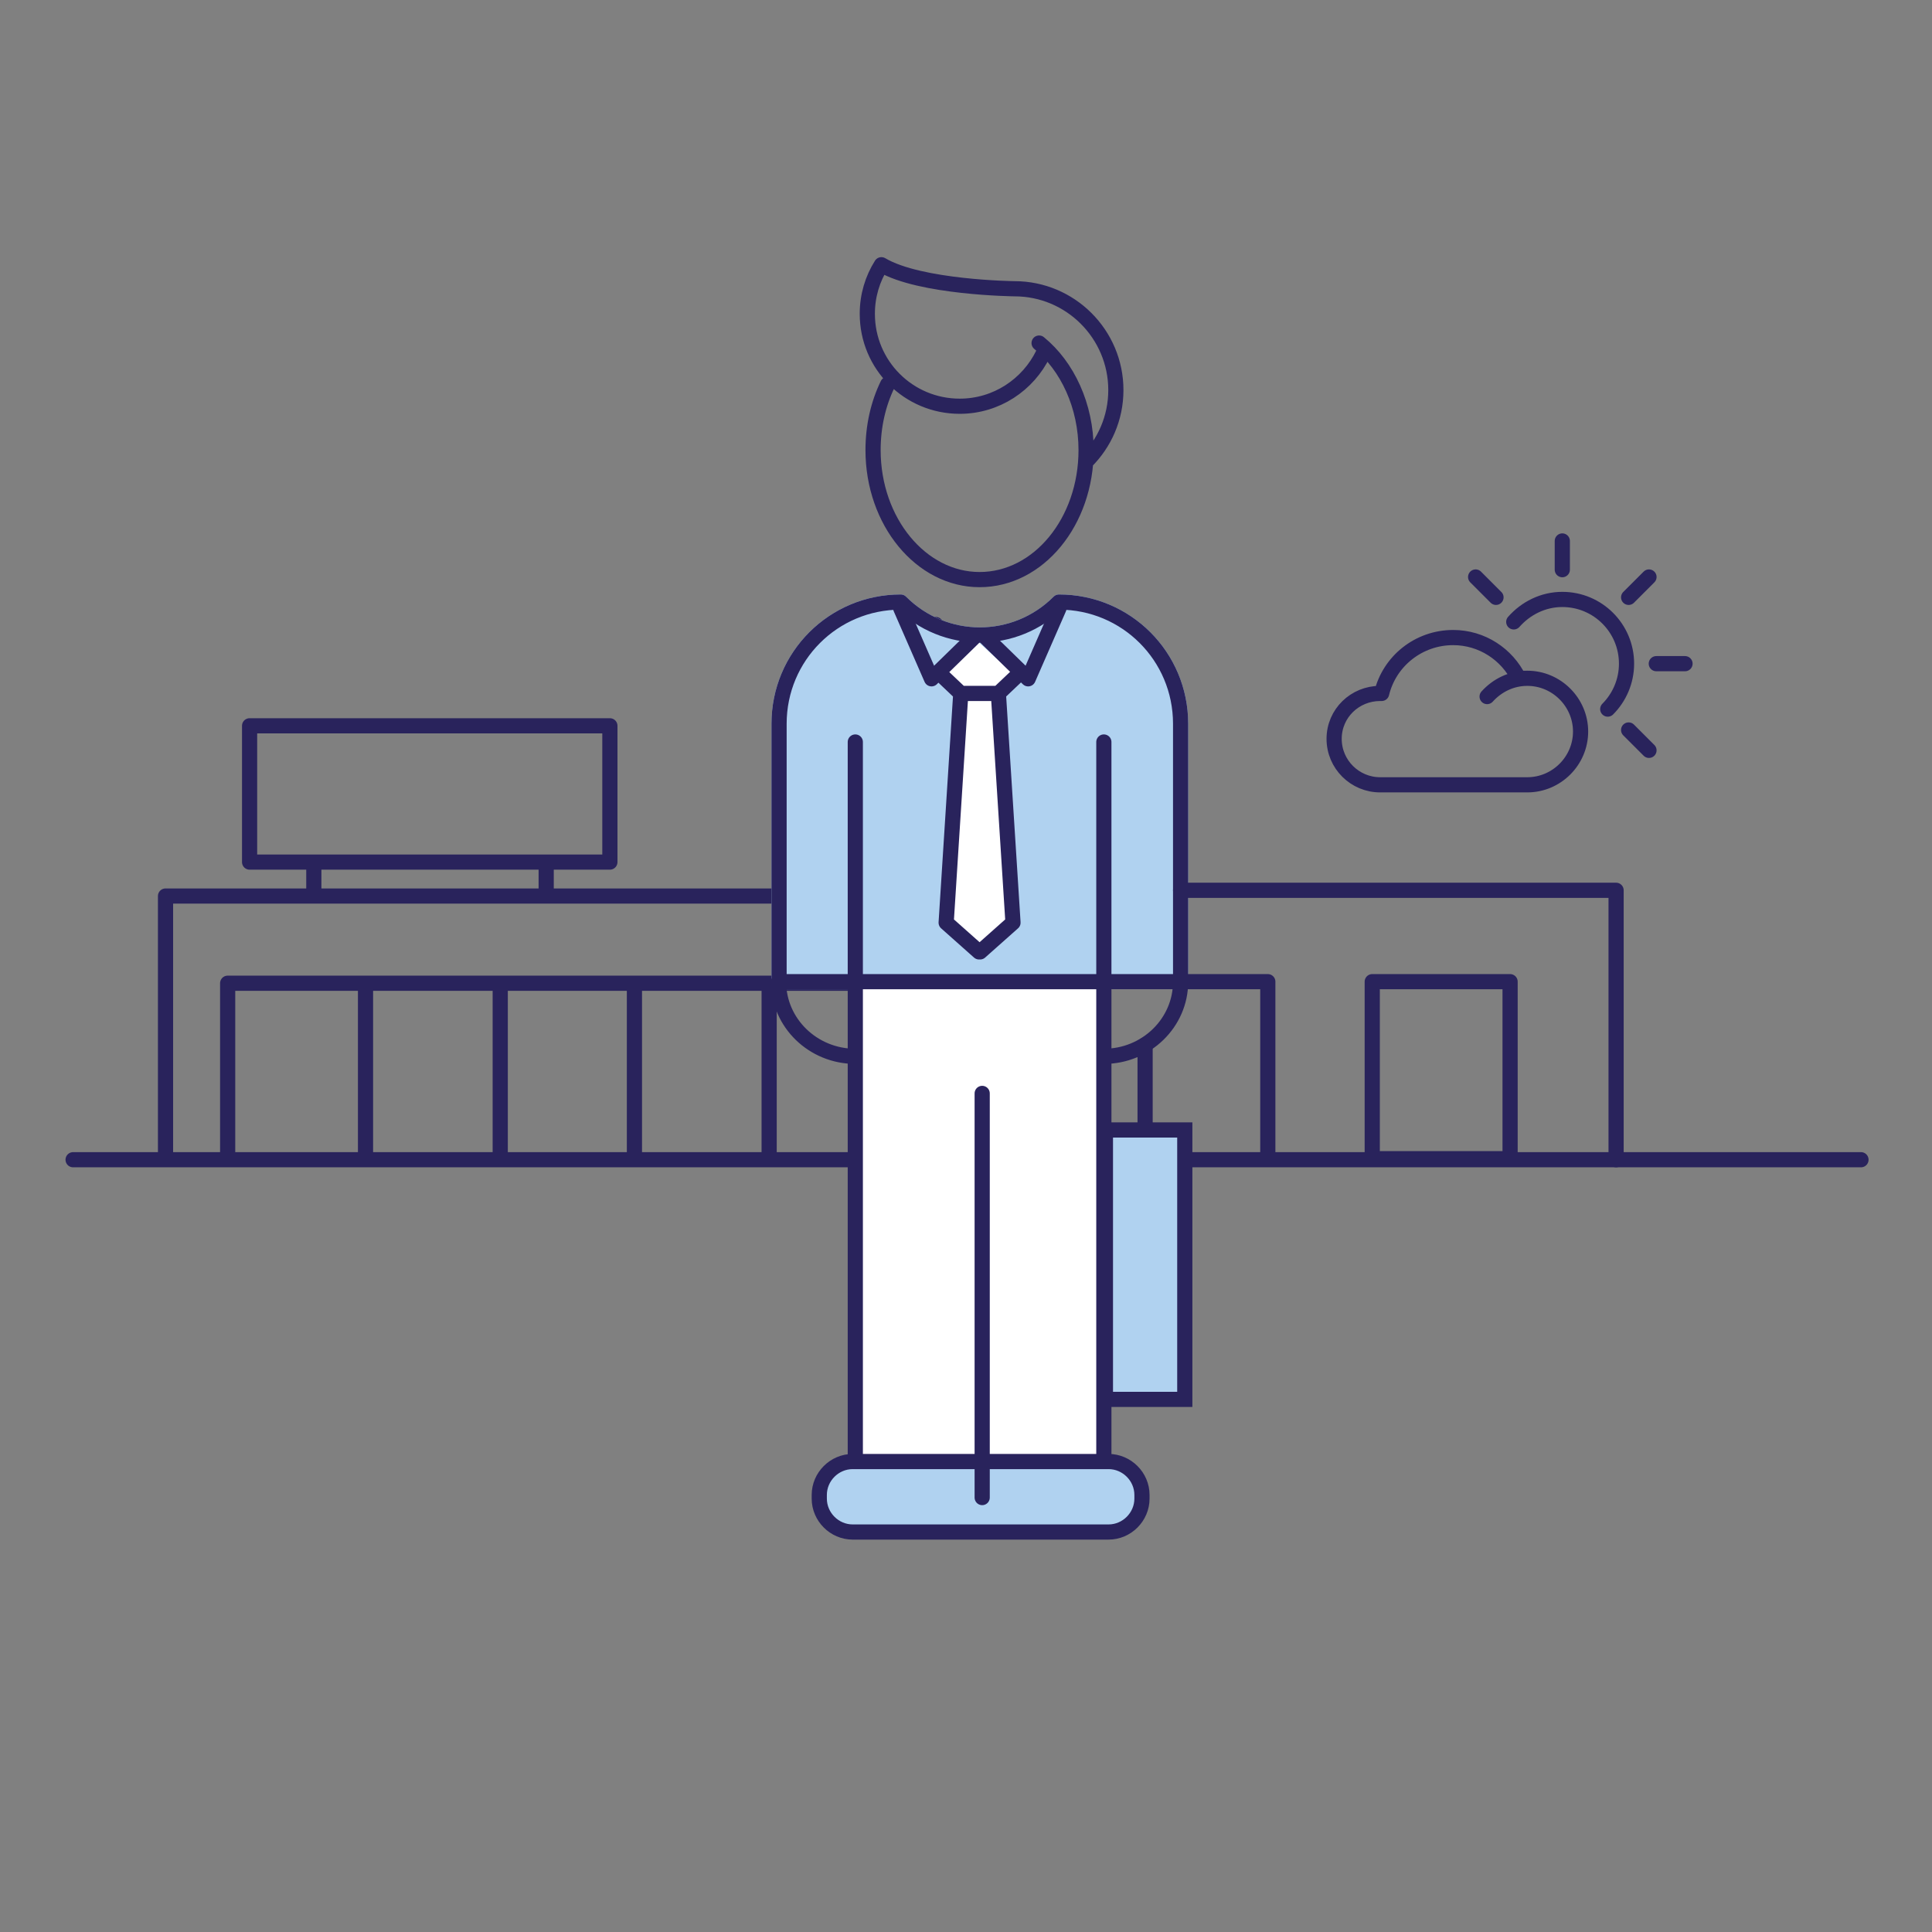 <?xml version="1.0" encoding="utf-8"?>
<!-- Generator: Adobe Illustrator 23.0.2, SVG Export Plug-In . SVG Version: 6.00 Build 0)  -->
<svg version="1.1" xmlns="http://www.w3.org/2000/svg" xmlns:xlink="http://www.w3.org/1999/xlink" x="0px" y="0px"
	 viewBox="0 0 370 370" style="enable-background:new 0 0 370 370;" xml:space="preserve">
<rect x="0" y="0" width="370" height="370" fill="#808080" stroke="none"/>
<style type="text/css">
	.st0{fill:none;stroke:#29235C;stroke-width:2.907;stroke-linecap:round;stroke-linejoin:round;stroke-miterlimit:10;}
	.st1{fill:#B0D2F0;}
	.st2{fill:#FFFFFF;}
	.st3{fill:none;stroke:#29235C;stroke-width:2.907;stroke-linecap:round;stroke-miterlimit:10;}
	.st4{fill:none;stroke:#B0D2F0;stroke-width:2.907;stroke-linecap:round;stroke-linejoin:round;stroke-miterlimit:10;}
</style>
<g id="Layer_2">
</g>
<g id="Basis_man">
	<line class="st0" x1="14" y1="222.1" x2="356.4" y2="222.1"/>
	<g id="Schilderij_2">
	</g>
	<g>
		<path class="st0" d="M147.7,171.6h-5.8 M116.8,171.6H31.7v49.9 M147.3,188.3v33.3 M121.5,188.3v33.3 M95.8,188.3v33.3 M70,188.3
			v33.3 M104.6,171.6v-6 M60.1,171.6v-6 M147.7,171.6h25 M116.8,171.6h25 M185.6,221.6v-49.9h-12.9l4.2-41.5l-3.1-5.3l5.4-5.3
			 M47.8,165.1h69v-26.1h-69V165.1z M173.7,221.6v-33.3H43.6v33.3"/>
	</g>
	<path class="st1" d="M226.1,188v-49.4c0-12.9-10.4-23.3-23.3-23.3l0,0c-8.4,8.4-21.9,8.4-30.3,0l0,0c-12.9,0-23.3,10.4-23.3,23.3
		V188H226.1z"/>
	<polyline class="st2" points="184.1,133.5 182.2,177.1 188.1,182.2 194.2,176.5 191.1,132.8 194.2,129.1 186.4,122.1 181,128.5 	
		"/>
	<rect x="163.3" y="187.5" class="st2" width="48.9" height="91.6"/>
	<path class="st1" d="M218.7,287c0,3.5-2.9,6.4-6.4,6.4h-49c-3.5,0-6.4-2.9-6.4-6.4v-0.7c0-3.5,2.9-6.4,6.4-6.4h49
		c3.5,0,6.4,2.9,6.4,6.4V287z"/>
	<rect x="211.7" y="216.4" class="st1" width="15.2" height="51.6"/>
	<rect x="211.7" y="216.4" class="st3" width="15.2" height="51.6"/>
	<line class="st0" x1="219.3" y1="200.1" x2="219.3" y2="216.3"/>
	<path class="st4" d="M226.1,188v-49.4c0-12.9-10.4-23.3-23.3-23.3l0,0c-8.4,8.4-21.9,8.4-30.3,0l0,0c-12.9,0-23.3,10.4-23.3,23.3
		V188H226.1z"/>
	<path class="st0" d="M226.1,188v-49.4c0-12.9-10.4-23.3-23.3-23.3l0,0c-8.4,8.4-21.9,8.4-30.3,0l0,0c-12.9,0-23.3,10.4-23.3,23.3
		V188H226.1z"/>
	<path class="st0" d="M172.5,116.5l5.9,13.5l8.5-8.3 M180.1,129.1l3.9,3.7l-2.8,43.9l6.3,5.6 M202.8,116.5l-5.9,13.5l-8.5-8.3
		 M195.1,129.1l-3.9,3.7l2.8,43.9l-6.3,5.6 M184.1,132.8h7 M163.8,202.3c-8.1,0-14.7-6.4-14.7-14.3 M211.4,202.3
		c8.1,0,14.7-6.4,14.7-14.3h16.7v33.5 M211.4,142.1V279 M163.8,142.1V279 M199,65.7c5.4,4.4,9,12,9,20.5c0,13.7-9.1,24.8-20.4,24.8
		c-11.2,0-20.4-11.1-20.4-24.8c0-4.6,1-8.9,2.8-12.6 M208,88.4c3.5-3.5,5.7-8.3,5.7-13.7c0-10.7-8.7-19.4-19.4-19.4
		c0,0-18.1-0.2-25.5-4.6c-1.7,2.7-2.7,5.9-2.7,9.4c0,9.8,7.9,17.7,17.7,17.7c7,0,13.1-4.1,16-10.1"/>
	<line class="st3" x1="188.1" y1="209.4" x2="188.1" y2="286.8"/>
	<path class="st3" d="M218.7,287c0,3.5-2.9,6.4-6.4,6.4h-49c-3.5,0-6.4-2.9-6.4-6.4v-0.7c0-3.5,2.9-6.4,6.4-6.4h49
		c3.5,0,6.4,2.9,6.4,6.4V287z"/>
	<g>
		<path class="st0" d="M286.5,114.4l-3.9-3.9 M315.8,143.7l-3.9-3.9 M315.8,110.5l-3.9,3.9 M322.7,127.1h-5.5 M299.2,103.6v5.5
			 M307.9,135.8c2.2-2.2,3.6-5.3,3.6-8.7c0-6.8-5.5-12.3-12.3-12.3c-3.7,0-7,1.7-9.3,4.3 M292.5,150.3c5.6,0,10.2-4.6,10.2-10.2
			s-4.6-10.2-10.2-10.2c-3.1,0-5.8,1.4-7.7,3.5 M264.3,132.8c0.1,0,0.2,0,0.3,0c1.5-6.2,7.1-10.7,13.7-10.7c5.5,0,10.3,3.2,12.6,7.9
			c0.5-0.1,1-0.1,1.6-0.1c5.6,0,10.2,4.6,10.2,10.2c0,5.6-4.6,10.2-10.2,10.2h-28.2c-4.8,0-8.8-3.9-8.8-8.8S259.5,132.8,264.3,132.8
			z"/>
	</g>
	<polyline class="st0" points="226.1,170.5 309.5,170.5 309.5,222.1 	"/>
	<rect x="262.8" y="188" class="st0" width="26.4" height="33.9"/>
</g>
</svg>
